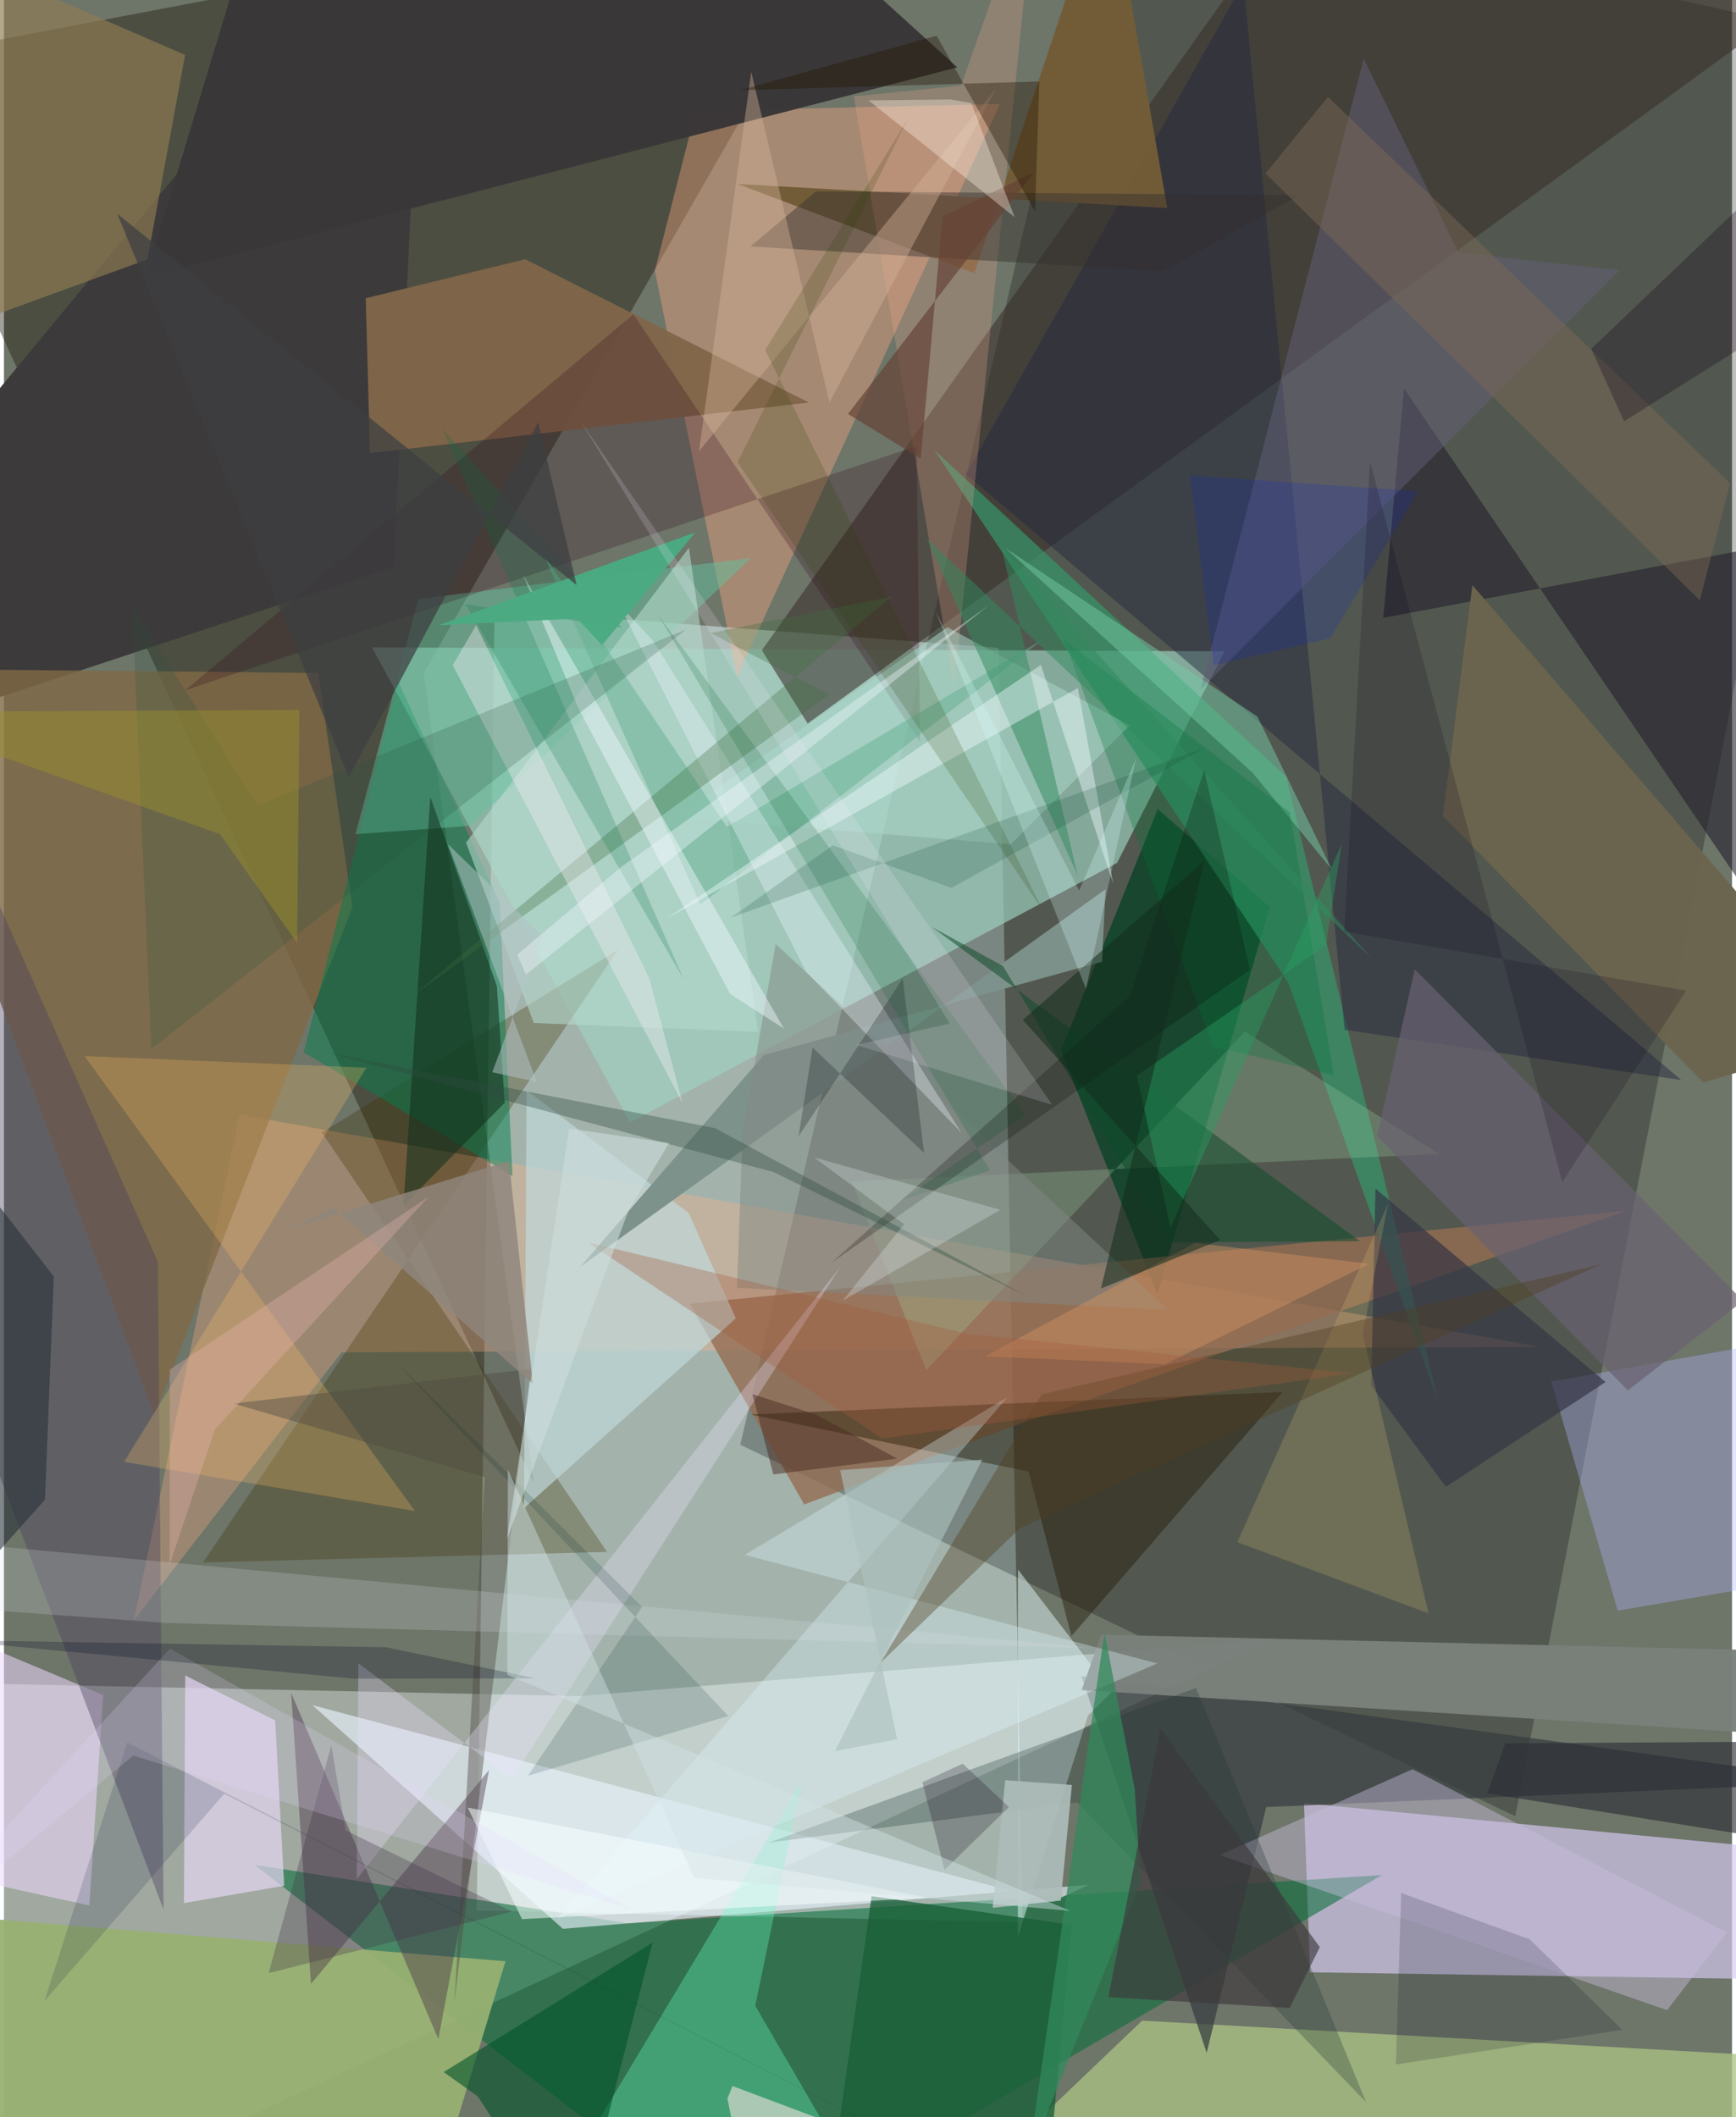 <svg xmlns="http://www.w3.org/2000/svg" width="228" height="278" viewBox="0 0 836 1024"><path fill="#6e7569" d="M0 0h836v1024H0z"/><path fill="#bfd5d0" fill-opacity=".647" d="M481.173 313.39l-243.846-18.516-8.609 629.132 264.162 5.749z"/><path fill-opacity=".251" d="M897.79 19.448L731.145 878.453 356.201 698.777 533.676-62z"/><path fill="#191406" fill-opacity=".404" d="M425.18-62L203.073 325.484l53.221 392.083L-62 30.563z"/><path fill="#f8fffe" fill-opacity=".369" d="M-62 813.216L-15.573 1086l630.135-293.212-336.274 27.542z"/><path fill="#d7cbf2" fill-opacity=".667" d="M898 957.92l-57.878-65.515-211.21-20.302 2.967 81.828z"/><path fill="#9ed3c1" fill-opacity=".651" d="M302.856 542.863l-124.8-229.733 412.38 1.908-51.939 102.307z"/><path fill="#086f3b" fill-opacity=".573" d="M301.726 930.233L121.11 901.896 360.084 1086l306.548-179.111z"/><path fill="#ffaf85" fill-opacity=".314" d="M163.286 654.084L62.892 783.662 113.98 539.11 742.97 651.4z"/><path fill="#382d2a" fill-opacity=".557" d="M898-20.662L633.974-62l-267.3 376.509 22.138 35.436z"/><path fill="#ffaa82" fill-opacity=".376" d="M314.869 130.942l19.782-77.277 147.194-3.391-127.226 277.095z"/><path fill="#abc383" fill-opacity=".761" d="M550.63 977.309L436.79 1086l389.183-34.866L898 996.842z"/><path fill="#3c3a3a" d="M-62 260.365v96.605l250.605-82.8L204.458-62z"/><path fill="#0c4326" fill-opacity=".816" d="M511.402 508.11l46.58 117.844 54.403-187.28-54.224-47.363z"/><path fill="#373e41" fill-opacity=".733" d="M610.621 874.008l283.064-12.062-372.398-51.245 60.556 182.212z"/><path fill="#7f6a46" fill-opacity=".808" d="M168.586 438.748L72.758 684.499-62 323.35l214.056 2.148z"/><path fill="#403300" fill-opacity=".306" d="M153.787 547.802l137.976 202.801-195.472 5.123 200.791-296.409z"/><path fill="#956d53" fill-opacity=".792" d="M387.14 727.67l-55.453-97.102 452.92-44.926-297.374 104.499z"/><path fill="#ebf5fe" fill-opacity=".612" d="M270.4 932.897l254.551-21.324-17.894 8.264-357.881-95.128z"/><path fill="#98b072" fill-opacity=".941" d="M-62 1038.981V923.528l304.625 25.075L200.872 1086z"/><path fill="#3a3738" fill-opacity=".988" d="M461.198 32.577L68.548 134.028l56.53-186.715L356.997-62z"/><path fill="#816648" fill-opacity=".957" d="M252.156 125.366l-77.148 18.865 2.05 74.941 212.294-24.476z"/><path fill="#03804f" fill-opacity=".49" d="M145.014 508.985l100.99 59.785-6.167-132.12-49.169-107.204z"/><path fill="#ddf4f5" fill-opacity=".51" d="M535.972 818.296l-45.403-59.148-.083 177.782 33.987-107.28z"/><path fill="#b0b2fc" fill-opacity=".353" d="M780.69 778.995l-32.154-110.766 109.603-19.54-16.49 119.94z"/><path fill="#37956a" fill-opacity=".702" d="M620.242 375.65l74.118 303.762-72.963-203.974-171.473-257.963z"/><path fill="#7a807b" fill-opacity=".965" d="M521.39 817.406L898 841.408v-42.113l-367.2-8.675z"/><path fill="#e6d7f5" fill-opacity=".686" d="M87.706 810.405l-.625 110.043 48.496-8.387-4.378-79.958z"/><path fill="#c0d9db" fill-opacity=".682" d="M331.256 586.668l22.803 50.989-102.477 91.778 1.267-202.052z"/><path fill="#1f1700" fill-opacity=".42" d="M618.659 673.24l-257.615 10.887 134.632 27.62 20.729 79.576z"/><path fill="#221f2d" fill-opacity=".588" d="M898 512.185L677.282 187.873l-10.004 110.96 183.436-34.456z"/><path fill="#8e7b53" fill-opacity=".667" d="M69.422 125.455L-42.735 166.32-43.98-30.571 87.63 26.582z"/><path fill="#eedafe" fill-opacity=".545" d="M47.989 819.81l-6.684 101.775L-62 899.015V773.653z"/><path fill="#442a42" fill-opacity=".404" d="M210.141 986.226l24.564-130.122-86.168 103.41-9.598-140.705z"/><path fill="#25283f" fill-opacity=".478" d="M599.666-8.336l48.91 506.404 162.89 24.326-346.151-293.026z"/><path fill="#7e928c" fill-opacity=".996" d="M278.742 612.793l88.886-102.52 163.583-45.136 1.695-35.053z"/><path fill="#65ffc5" fill-opacity=".329" d="M385.884 861.896l-22.436 108.232 56.8 97.68-165.111 11.938z"/><path fill="#725c38" fill-opacity=".992" d="M534.241-62l28.544 162.64-207.757-11.63 114.412 43.145z"/><path fill="#63c19e" fill-opacity=".494" d="M170.045 403.482l30.465-113.796 160.82-19.77-135.835 129.51z"/><path fill="#e1f8ff" fill-opacity=".322" d="M558.019 804.564l-290.317 123.53L485.488 675.77l-127.077 76.27z"/><path fill="#4c435e" fill-opacity=".408" d="M-28.083 379.632L74.431 610.194l2.76 313.436L-62 554.91z"/><path fill="#a2d5a8" fill-opacity=".259" d="M410.078 571.424l284.077-13.31-93.835-59.17L446.2 662.722z"/><path fill="#625e76" fill-opacity=".51" d="M578.825 333.61l78.999-305.211 45.827 93.754 78.004 8.543z"/><path fill="#f6a891" fill-opacity=".251" d="M411.129 46.613l48.557 286.319L499.656-62l-36.66 103.385z"/><path fill="#353545" fill-opacity=".698" d="M661.464 670.061l2.042-95.145 111.29 93.525-77.235 50.727z"/><path fill="#b5d8cc" fill-opacity=".592" d="M256.325 494.787l-32.784-87.245 107.845-142.634 33.426 234.206z"/><path fill="#fdbd67" fill-opacity=".259" d="M58.144 707.049l140.69 23.791L39.02 510.809l136.335 5.589z"/><path fill="#30081b" fill-opacity=".239" d="M443.18 358.69l-1.606-142.961-353.87 118.124L304.5 152.022z"/><path fill="#6b654e" fill-opacity=".984" d="M710.367 282.998L898 500.798l-75.902 22.816-125.921-128.963z"/><path fill="#195f37" fill-opacity=".78" d="M395.552 1086l24.22-168.87 96.852 13.872L502.098 1086z"/><path fill="#cabedf" fill-opacity=".431" d="M804.598 972.25l28.846-37.602-152.031-78.945-93.21 41.516z"/><path fill="#213633" fill-opacity=".286" d="M519.232 871.765l-149.217 19.437 206.667-74.785 82.289 200.358z"/><path fill="#005329" fill-opacity=".596" d="M276.208 1086l37.625-146.506-101.102 62.694 16.483 11.775z"/><path fill="#112f1c" fill-opacity=".553" d="M238.458 476.95l3.786 56.399-48.967 49.767 12.976-197.706z"/><path fill="#4f4a41" fill-opacity=".431" d="M217.925 968.439l37.073-306.353-143.913 16.75 121.503 35.607z"/><path fill="#342f2c" fill-opacity=".439" d="M361.177 119.2l199.773 12.015 65.684-36.8-233.848-1.846z"/><path fill="#dbe1e3" fill-opacity=".208" d="M526.535 797.072L78.806 784.975-62 774.805l9.249-31.43z"/><path fill="#add7ca" fill-opacity=".529" d="M544.615 350.82l-57.608 57.567-162.17-13.146 131.599-91.849z"/><path fill="#6a6171" fill-opacity=".702" d="M841.36 629.186L682.526 468.81l-18.204 80.768L785.626 672.5z"/><path fill="#d5b69a" fill-opacity=".404" d="M361.518 34.712l-25.257 183.51L479.825 43.009 399.36 194.632z"/><path fill="#75cca8" fill-opacity=".486" d="M606.41 346.596l36.034 74.001-38.39-46.808-119.608-108.758z"/><path fill="#64af91" fill-opacity=".502" d="M261.011 268.222l75.85 169.293 166.023-128.449-153.15 90.912z"/><path fill="#2d2f36" fill-opacity=".635" d="M871.516 892.067L898 842.139l-171.724 1.05-8.651 24.192z"/><path fill="#828884" fill-opacity=".494" d="M357.278 548.545l16.044-92.008 190.21 177.133-208.897-10.817z"/><path fill="#d2be73" fill-opacity=".224" d="M689.17 780.328L657.3 645.255l12.29-62.948-72.912 163.58z"/><path fill="#f2f7ff" fill-opacity=".337" d="M463.208 547.926l-75.212-78.054L297.238 291.8l16.846 18.251z"/><path fill="#ede2ff" fill-opacity=".314" d="M170.72 908.83l234.114-296.36-159.096 247.873-74.283-55.862z"/><path fill="#503e1f" fill-opacity=".38" d="M424.024 804.293l67.516-65.175 281.096-127.601-270.659 62.896z"/><path fill="#06111e" fill-opacity=".169" d="M738.05 937.924l44.886 43.823-109.573 16.765 2.58-82.923z"/><path fill="#d5d9cf" fill-opacity=".706" d="M350.015 1015.033l2.425-6.112L557.5 1086H364.003z"/><path fill="#654235" fill-opacity=".682" d="M454.086 104.679l-10.577 117.17-35.186-21.631 90.021-116.88z"/><path fill="#adbcb9" fill-opacity=".925" d="M484.37 861.003l-6.063 61.759 32.975-3.514 5.352-55.934z"/><path fill="#3e6c3d" fill-opacity=".314" d="M341.804 306.186l57.317 29.752-203.178 147.096 233.464-194.43z"/><path fill="#0f4b2a" fill-opacity=".525" d="M448.905 448.36l34.39 18.882 80.63 133.652 92.044-.598z"/><path fill="#d09160" fill-opacity=".459" d="M474.672 656.002l87.006 3.853 98.778-48.588-84.242-10.113z"/><path fill="#273137" fill-opacity=".584" d="M19.843 725.326l4.268-107.94L-62 506.643l26.523 280.69z"/><path fill="#f4faff" fill-opacity=".435" d="M351.355 480.83l25.957 16.622-126.356-219.734 26.981 64.861z"/><path fill="#fdf1e5" fill-opacity=".365" d="M457.997 48.111l-39.727.432 70.642 56.46L467.99 49.86z"/><path fill="#31895b" fill-opacity=".737" d="M549.877 910.243l-2.846-45.062-14.625-75.669-36.843 254.705z"/><path fill="#00090e" fill-opacity=".235" d="M384.385 549.678l6.81-43 53.934 50.943-10.326-84.4z"/><path fill="#3d383b" fill-opacity=".647" d="M559.51 836.073l77.069 105.687-14.6 29.45-87.686-5.24z"/><path fill="#8f867c" fill-opacity=".831" d="M255.912 669.372l-11.597-107.835-107.206 33.114 22.347-10.401z"/><path fill="#7e6a56" fill-opacity=".435" d="M820.402 290.321l14.69-56.61L640.51 46.887l-30.19 37.006z"/><path fill="#007438" fill-opacity=".286" d="M584.94 506.159l-72.078-196.73 109.213 83.51 21.172 127.029z"/><path fill="#00282d" fill-opacity=".153" d="M308.678 777.177l-121.29-120.785L350.36 829.97l-96.891 28.928z"/><path fill="#f9f1f6" fill-opacity=".376" d="M312.151 473.064L228.41 302.38l-11.302 19.368L328.276 533.49z"/><path fill="#31895e" fill-opacity=".502" d="M446.409 260.494l72.978 162.867-36.865-158.747L661.61 463.368z"/><path fill="#211300" fill-opacity=".373" d="M498.841 102.312l2.04-62.9-144.817 4.227 95.126-26.357z"/><path fill="#101b43" fill-opacity=".161" d="M106.578 867.537L533.875 1086 59.66 842.756 19.6 967.811z"/><path fill="#effbfe" fill-opacity=".427" d="M519.55 332.751l17.068 94.704-34.965-105.897-181.732 123.12z"/><path fill="#443345" fill-opacity=".318" d="M245.744 924.518L165.3 885.305l-6.938-41.103-30.322 110.134z"/><path fill="#066233" fill-opacity=".188" d="M494.315 539.37l-178.142-242.4 160.804 269.107-43.076 14.629z"/><path fill="#070600" fill-opacity=".227" d="M544.656 481.692l-144.3 129.034L602.76 469.095l-22.125-96.61z"/><path fill="#2c5641" fill-opacity=".22" d="M330.025 304.446L71.349 507.306l-9.316-214.414 60.565 96.713z"/><path fill="#a45b3b" fill-opacity=".325" d="M465.251 644.956l-182.807-44.093 142.423 94.948 227.523-31.583z"/><path fill="#968f2d" fill-opacity=".486" d="M104.502 403.455l37.355 52.627 1.068-112.721-204.925.96z"/><path fill="#0e25cd" fill-opacity=".192" d="M573.814 229.957l11.384 91.793 56.42-12.985 42.424-71.096z"/><path fill="#2d4a3f" fill-opacity=".357" d="M372.363 566.898L156.619 509.15l187.31 36.46 151.678 81.69z"/><path fill="#f1fafd" fill-opacity=".247" d="M391.867 559.757l90.16 25.413-76.322 43.957 29.723-36.988z"/><path fill="#f8fffe" fill-opacity=".518" d="M447.05 917.888l-114.72-22.453-107.992-21.158 26.287 53.938z"/><path fill="#2a4100" fill-opacity=".18" d="M502.598 440.298L354.888 223.58 436.89 58.286l-68.648 111.02z"/><path fill="#b2c5c7" fill-opacity=".51" d="M236.225 518.605l24.506-65.723-45.975-44.63 43.01 115.032z"/><path fill="#29a063" fill-opacity=".408" d="M548.06 520.301l91.454-63.077 7.645-48.895-82.815 185.506z"/><path fill="#170419" fill-opacity=".294" d="M783.761 203.781l98.354-61.774L855.3 85.24l-87.417 83.493z"/><path fill="#142d1d" fill-opacity=".541" d="M492.887 493.28l95.43 106.46-57.628 23.482 50.092-206.888z"/><path fill="#027442" fill-opacity=".212" d="M223.297 292.235l105.458 181.21-116.79-266.142 87.086 96.337z"/><path fill="#f1f9fe" fill-opacity=".388" d="M252.486 471.403l224.148-178.778-178.206 126.819-50.117 42.25z"/><path fill="#e7d7ff" fill-opacity=".204" d="M-62 952.65L80.329 797.36 303.57 923.596l-240.998-74.49z"/><path fill="#0d4832" fill-opacity=".184" d="M351.645 443.817l229.064-82.031-122.315 67.666-57.4-20.622z"/><path fill="#10001a" fill-opacity=".176" d="M753.877 571.8l-93.021-348.427-12.472 227.215 165.465 28.526z"/><path fill="#010c24" fill-opacity=".247" d="M169.32 811.904L-27.83 793.24l212.6 3.49 72.339 15.019z"/><path fill="#4baa82" fill-opacity=".98" d="M289.362 312.012l45.083-54.507-124.26 44.93 67.12-3.272z"/><path fill="#dbffff" fill-opacity=".251" d="M523.46 478.292l24.128-111.233-27.43 63.643-69.419-134.96z"/><path fill="#cddfdd" fill-opacity=".584" d="M302.009 585.792l-58.65 158.447 30.083-198.374 48.323 7.016z"/><path fill="#482c20" fill-opacity=".49" d="M372.188 713.145l59.97-7.648-39.275-21.32-30.745-9.865z"/><path fill="#3e3f42" fill-opacity=".722" d="M258.43 204.245l18.59 78.725L54.814 103.38l112.008 272.436z"/><path fill="#f9f1ff" fill-opacity=".165" d="M457.579 495.02L278.534 203.057l228.593 331.32-94.771-28.959z"/><path fill="#130012" fill-opacity=".227" d="M486.173 874.015L463.83 853.04l-19.521 8.98 10.739 42.368z"/><path fill="#d3e3e5" fill-opacity=".431" d="M243.773 710.775l-.23 99.277L515.817 924.23l-181.876-16.016z"/><path fill="#eeb4b2" fill-opacity=".322" d="M102.063 691.417l-21.905 65.257.066-94.236 125.235-83.607z"/><path fill="#adc1be" fill-opacity=".627" d="M404.537 711.058l68.778-5.11-71.348 141.05 30.163-5.777z"/></svg>